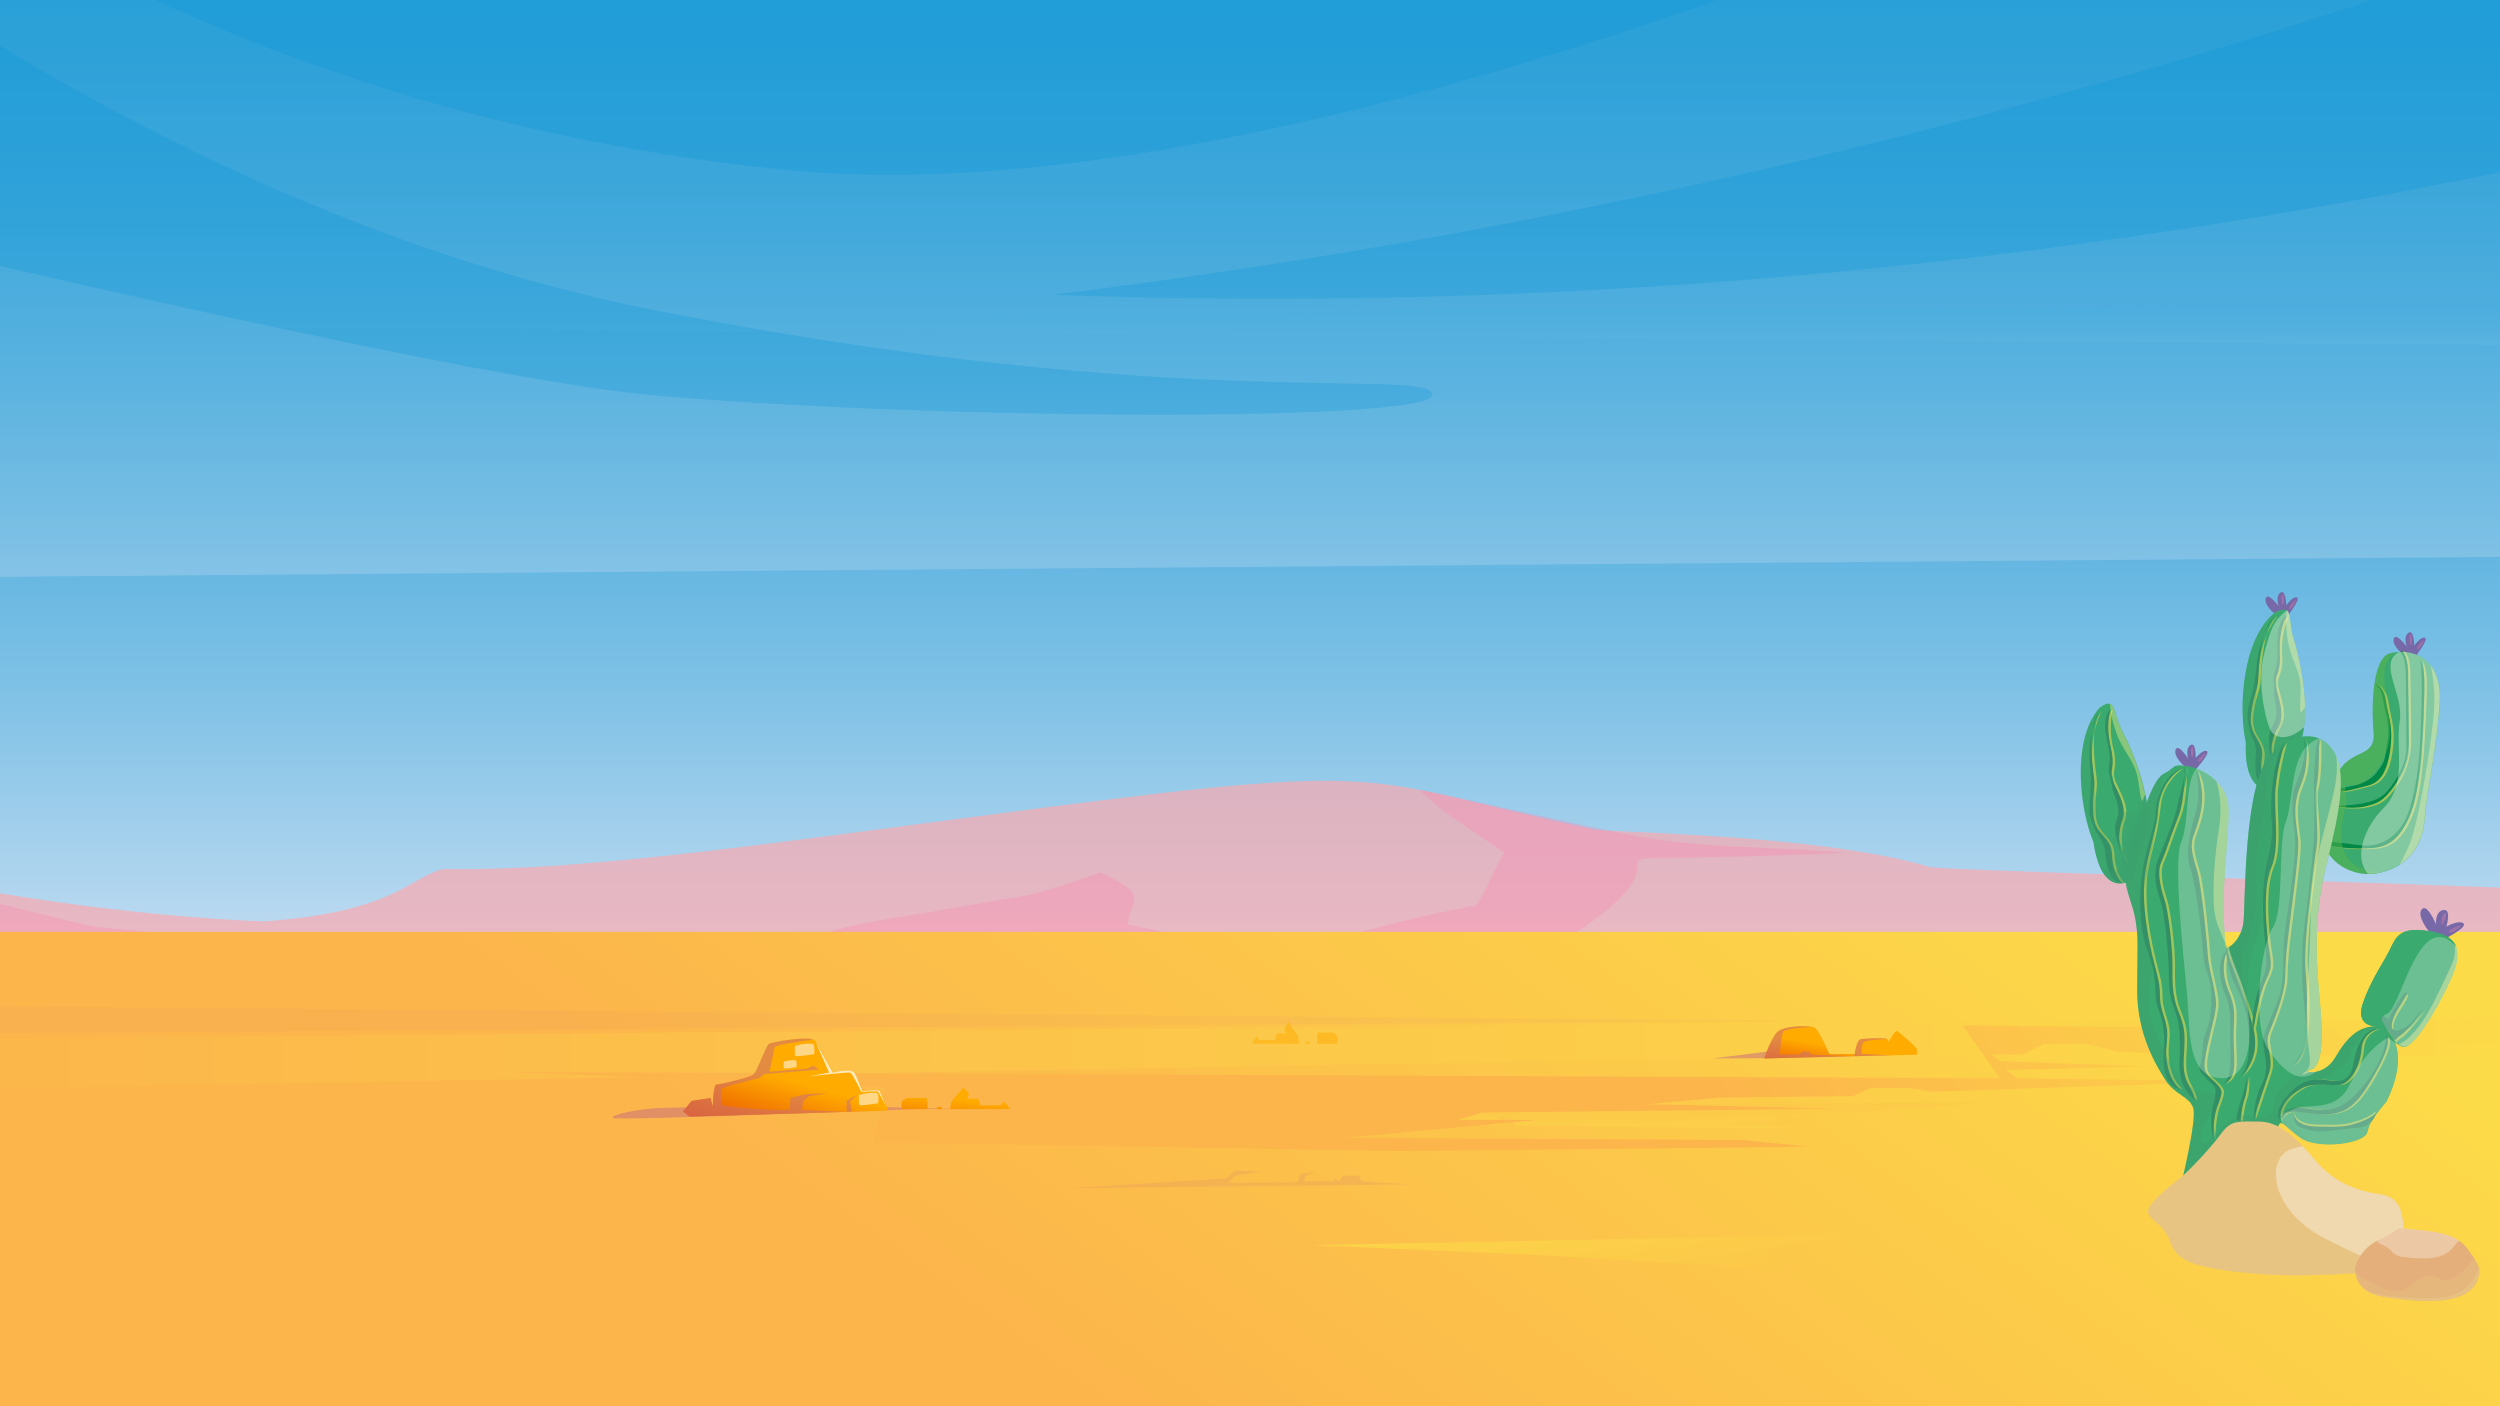 <?xml version="1.0" encoding="utf-8"?>
<!-- Generator: Adobe Illustrator 25.2.3, SVG Export Plug-In . SVG Version: 6.00 Build 0)  -->
<svg version="1.1" id="Layer_1" xmlns="http://www.w3.org/2000/svg" xmlns:xlink="http://www.w3.org/1999/xlink" x="0px" y="0px"
	 viewBox="0 0 1600 900" style="enable-background:new 0 0 1600 900;" xml:space="preserve">
<rect x="0" y="0" width="1600" height="900" fill="#333333" stroke="none"/>
<style type="text/css">
	.st0{clip-path:url(#SVGID_2_);}
	.st1{fill:url(#SVGID_3_);}
	.st2{opacity:0.3;fill:url(#SVGID_4_);enable-background:new    ;}
	.st3{opacity:6.000000e-02;fill:url(#SVGID_5_);enable-background:new    ;}
	.st4{opacity:0.66;fill:#FFA7AC;enable-background:new    ;}
	.st5{opacity:0.29;fill:#FF82AD;enable-background:new    ;}
	.st6{fill:url(#SVGID_6_);}
	.st7{fill:url(#SVGID_7_);}
	.st8{fill:url(#SVGID_8_);}
	.st9{fill:url(#SVGID_9_);}
	.st10{opacity:6.000000e-02;fill:#CA707C;enable-background:new    ;}
	.st11{fill:url(#SVGID_10_);}
	.st12{opacity:0.15;fill:#CA707C;enable-background:new    ;}
	.st13{opacity:0.54;fill:#CA707C;enable-background:new    ;}
	.st14{fill:url(#SVGID_11_);}
	.st15{opacity:0.53;fill:#CA707C;enable-background:new    ;}
	.st16{fill:url(#SVGID_12_);}
	.st17{opacity:0.74;fill:#FFFFFF;enable-background:new    ;}
	.st18{opacity:0.53;fill:#FFFFFF;enable-background:new    ;}
	.st19{fill:url(#SVGID_13_);}
	.st20{opacity:0.49;fill:url(#SVGID_14_);enable-background:new    ;}
	.st21{fill:#7769A7;}
	.st22{opacity:0.27;}
	.st23{fill:#9F71A9;}
	.st24{fill:#3BAA6E;}
	.st25{fill:#A0C55C;}
	.st26{fill:#328F65;}
	.st27{opacity:0.39;}
	.st28{fill:#FFF28F;}
	.st29{opacity:0.25;}
	.st30{fill:#3C9A6E;}
	.st31{fill:#008847;}
	.st32{opacity:0.49;}
	.st33{fill:#59B54C;}
	.st34{fill:none;}
	.st35{opacity:0.25;fill:#3C9A6E;enable-background:new    ;}
	.st36{opacity:0.39;fill:#FFF28F;enable-background:new    ;}
	.st37{opacity:0.32;}
	.st38{opacity:0.4;}
	.st39{fill:#E8C482;}
	.st40{opacity:0.57;}
	.st41{opacity:0.39;fill:#E8C482;enable-background:new    ;}
	.st42{opacity:0.36;}
	.st43{fill:#FFFFFF;}
	.st44{opacity:0.25;fill:#FFFFFF;enable-background:new    ;}
	.st45{fill:#E5AF7B;}
	.st46{opacity:0.73;}
</style>
<g>
	<defs>
		<rect id="SVGID_1_" width="1600" height="900"/>
	</defs>
	<clipPath id="SVGID_2_">
		<use xlink:href="#SVGID_1_"  style="overflow:visible;"/>
	</clipPath>
	<g class="st0">
		
			<linearGradient id="SVGID_3_" gradientUnits="userSpaceOnUse" x1="800.075" y1="275.39" x2="800.075" y2="985.18" gradientTransform="matrix(1 0 0 -1 0 900)">
			<stop  offset="0" style="stop-color:#CBDFF3"/>
			<stop  offset="7.000000e-02" style="stop-color:#B3D6EF"/>
			<stop  offset="0.23" style="stop-color:#86C4E7"/>
			<stop  offset="0.39" style="stop-color:#61B5E1"/>
			<stop  offset="0.55" style="stop-color:#43AADC"/>
			<stop  offset="0.7" style="stop-color:#2FA2D9"/>
			<stop  offset="0.85" style="stop-color:#229DD7"/>
			<stop  offset="1" style="stop-color:#1E9BD6"/>
		</linearGradient>
		<rect x="-84.1" y="-85.2" class="st1" width="1768.4" height="709.8"/>
		<g>
			
				<linearGradient id="SVGID_4_" gradientUnits="userSpaceOnUse" x1="758.405" y1="529.63" x2="758.405" y2="1155.5" gradientTransform="matrix(1 0 0 -1 0 900)">
				<stop  offset="0" style="stop-color:#CBDFF3"/>
				<stop  offset="7.000000e-02" style="stop-color:#B3D6EF"/>
				<stop  offset="0.23" style="stop-color:#86C4E7"/>
				<stop  offset="0.39" style="stop-color:#61B5E1"/>
				<stop  offset="0.55" style="stop-color:#43AADC"/>
				<stop  offset="0.7" style="stop-color:#2FA2D9"/>
				<stop  offset="0.85" style="stop-color:#229DD7"/>
				<stop  offset="1" style="stop-color:#1E9BD6"/>
			</linearGradient>
			<path class="st2" d="M1673.4,355.8l-1829.6,14.6l-0.2-236.9c142.2,34.1,463.5,109.3,570.7,119.1c177.5,16.2,504,17.9,502.5,0
				S757.6,265,421.3,199C139.5,143.7-89.6-25.5-156.5-79l-0.1-90.4c0,0,224.7,234.2,657.7,278s1172.2-364.1,1172.2-364.1l-0.2,202.3
				c-270.1,98.1-542.2,170-816.3,215.4c-61.1,10.1-122.4,19-183.7,26.5c63.8,2.3,127.6,3,191.4,2.2c269.8-3.7,539.3-35.8,808.8-96.5
				L1673.4,355.8z"/>
		</g>
		
			<linearGradient id="SVGID_5_" gradientUnits="userSpaceOnUse" x1="800.075" y1="678.73" x2="800.075" y2="707.41" gradientTransform="matrix(1 0 0 -1 0 900)">
			<stop  offset="0" style="stop-color:#CBDFF3"/>
			<stop  offset="7.000000e-02" style="stop-color:#B3D6EF"/>
			<stop  offset="0.23" style="stop-color:#86C4E7"/>
			<stop  offset="0.39" style="stop-color:#61B5E1"/>
			<stop  offset="0.55" style="stop-color:#43AADC"/>
			<stop  offset="0.7" style="stop-color:#2FA2D9"/>
			<stop  offset="0.85" style="stop-color:#229DD7"/>
			<stop  offset="1" style="stop-color:#1E9BD6"/>
		</linearGradient>
		<polygon class="st3" points="1642.8,192.6 -71.7,207.8 1671.8,221.3 		"/>
		<path class="st4" d="M2079.7,606.1l-48,6l-152.8,19H-522c0.7-4.5,12.6-84,13.4-89c0-0.1,0-0.1,0-0.2c13.4,3.2,103,31.6,101.5,28.6
			c170,6.1,218.8-19.3,285.2-24.3c104.7,26.9,212,40.3,290.5,43.5c84.8-6,93-28.2,115.1-33.5c110.6,1.6,261.2-25,457.6-48.4
			c91.4-10.6,126.3-10.2,167.3-2.3c28,5.4,58.8,14.3,112.5,25.6c2.1,0.1,4.3,0.3,6.8,0.4c43.9,2.3,146.4,5.4,206.5,23.2
			c-4.8,1.9,260.7,9,380,13.9c36.7,2.3,58-1,67.1,6.2c12,5.8,3.3,2,16.4,3c94.4-4.6,104.1,18.2,128.1,14.4
			C1910.6,595.2,2049.7,588.8,2079.7,606.1z"/>
		<path class="st5" d="M1027.9,531.3c61.4,12.7,83.9,9.1,153.8,14.4c-233.7,11-57.8-16.5-191.9,62.9c137.1,8.5,354.2-4,490.9-8.4
			c117.6,4.2,188.6,15.4,214.2-4.2l-6.6-13c8-1.8,18.9,4.7,24.4,8.8c0,0,78.8-0.1,76,0l3.7,1.3c38.6,13.5,48.2,16.9,55.3,15.6
			c50.2,2.3,126.5,0.2,184,3.3l-152.8,19H-522c0.7-4.5,12.6-84,13.4-89c19.8,10.3,105.3,60.1,120.8,66.6
			c24.5-3.5,62.3,14.2,69.9,12.2c31.6-2.1,76.6-0.7,85.1-12.2c40.8,0.2,118-29.7,147-37.7l-13.4-16.8l158,38.8
			c19,1.9,113.7,11.3,129.7,12.9l-55.7,7c60.7,8.9,163.2-0.8,223.1-8.4c-72.9,18.9,118.1,1.2,140.4,4.4
			c53.9-21.1,53-16.3,145.6-33.3c25.8-3.3,35.6-8.3,62.5-17.1c32.5,15.3,19,15.4,17.5,33.4c129.7,27.3,104.2,10.2,220.6-12
			c2.7,4.8,15-26.7,20.3-34.1c-8-5.8-42.9-27.2-54.4-40.4L1027.9,531.3z"/>
		
			<linearGradient id="SVGID_6_" gradientUnits="userSpaceOnUse" x1="701.47" y1="-2.968274e-02" x2="1093.86" y2="547.85" gradientTransform="matrix(1 0 0 -1 0 900)">
			<stop  offset="0" style="stop-color:#FCB54B"/>
			<stop  offset="1" style="stop-color:#FCDB48"/>
		</linearGradient>
		<rect x="-52.1" y="596.4" class="st6" width="1710.6" height="323.2"/>
		
			<linearGradient id="SVGID_7_" gradientUnits="userSpaceOnUse" x1="1070.074" y1="240.53" x2="1072.634" y2="150.04" gradientTransform="matrix(1 0 0 -1 0 900)">
			<stop  offset="0" style="stop-color:#FCB54B"/>
			<stop  offset="1" style="stop-color:#FCDB48"/>
		</linearGradient>
		<polygon class="st7" points="909.9,707.9 1270.8,705.5 1098.5,719.3 1168.9,722.6 969.8,720.3 967.8,716 960.7,714.1 959.7,716 
			961,719.8 935.3,719.8 933.9,716.5 929.5,719.8 879.1,719.7 872,706.5 		"/>
		
			<linearGradient id="SVGID_8_" gradientUnits="userSpaceOnUse" x1="-70.25" y1="225.69" x2="1673" y2="225.69" gradientTransform="matrix(1 0 0 -1 0 900)">
			<stop  offset="0" style="stop-color:#FCB54B"/>
			<stop  offset="1" style="stop-color:#FCDB48"/>
		</linearGradient>
		<polygon class="st8" points="-70.3,664.9 1673,650.8 1673,667 -69.2,697.8 		"/>
		
			<linearGradient id="SVGID_9_" gradientUnits="userSpaceOnUse" x1="1053.199" y1="264.571" x2="1381.199" y2="509.631" gradientTransform="matrix(1 0 0 -1 0 900)">
			<stop  offset="0" style="stop-color:#FCB54B"/>
			<stop  offset="1" style="stop-color:#FCDB48"/>
		</linearGradient>
		<polygon class="st9" points="323.1,686 1280,690.1 1256.1,656.3 1494.9,658.7 1499.5,663.4 1517.6,664.9 1527.5,668.2 
			1662.2,675.3 1417.3,675.3 1410.8,670.6 1404.1,670.6 1397.6,675.3 1355.6,673 1333.6,667.9 1308.2,668.1 1294.2,674.9 
			1274.8,674.9 1280.3,679.1 1372.7,682.5 1283.7,684.8 1291.4,690.1 1434.8,692 1236.4,698.7 1221.4,696.3 1197.4,696.3 
			1185.8,701.5 1100.4,702.5 1054.1,706.7 1176.3,709.6 948.5,712 933.1,716.7 984.7,716.7 860.7,728.2 1115.5,729.6 1158.5,733.9 
			893.5,736.7 558.9,731 566.6,695.8 		"/>
		<polygon class="st10" points="-555.8,639.8 1170.9,653.3 -585.1,665.1 		"/>
		
			<linearGradient id="SVGID_10_" gradientUnits="userSpaceOnUse" x1="1071.553" y1="-5.33" x2="1047.893" y2="164.8" gradientTransform="matrix(1 0 0 -1 0 900)">
			<stop  offset="0" style="stop-color:#FCB54B"/>
			<stop  offset="1" style="stop-color:#FCDB48"/>
		</linearGradient>
		<path class="st11" d="M1270.9,788.3l-430.1,8.6l141.2,6.2l201.8,11.9c0,0-51.1-2.9-51.8-13.3S1270.9,788.3,1270.9,788.3z"/>
		<polygon class="st12" points="902.8,758 684.6,760.4 785.1,754.2 789.9,749.5 807.1,749.5 790.9,752.3 785.5,757.1 830.8,756.6 
			831.8,751.4 841.7,749.9 835.2,752.8 834.9,756.1 854.2,756.1 853.8,753.8 856.9,756.1 859.6,752.3 869.4,752.3 871.5,756.1 		"/>
		<polygon class="st13" points="1095.9,677.4 1136.3,677.2 1133.5,672.7 		"/>
		
			<linearGradient id="SVGID_11_" gradientUnits="userSpaceOnUse" x1="1172.779" y1="192.328" x2="1178.959" y2="229.378" gradientTransform="matrix(1 0 0 -1 0 900)">
			<stop  offset="0" style="stop-color:#D60C00"/>
			<stop  offset="1" style="stop-color:#FFAB00"/>
		</linearGradient>
		<path class="st14" d="M1226.9,675l-16.3,0.4l0,0l-24.5,0.6l0,0l-57,1.4c0,0,4.7-14.3,9.2-17.6c3.7-2.8,15.6-3.6,21-2.7
			c0.8,0.1,1.6,0.3,2.4,0.8c2.7,1.9,9.1,16.7,9.1,16.7h16.2v-0.2c0-0.3,0.1-1,0.3-1.9l0,0c0.5-2.7,1.6-7.1,3.7-7.4
			c3-0.5,15.9-1,16.9,0c0.6,0.4,0.8,1.2,0.7,1.9c0.3-0.5,4.1-7.6,5.4-7.1s12.5,10,12.9,11.9C1227.1,672.8,1227.1,673.9,1226.9,675z"
			/>
		<path class="st15" d="M1159.2,675l26.9,1l-57,1.4c0,0,4.7-14.3,9.2-17.6c3.7-2.8,15.6-3.6,21-2.7c0,0-16.9,1.2-18,3.1
			s-2.3,14.7-2.3,14.7h12.2l2.4-1.9h4.4L1159.2,675z"/>
		<path class="st15" d="M1210.7,675.4l-24.5,0.6l0.9-1.5v-0.2l0.3-1.9l0,0c0.5-2.7,1.6-7.1,3.7-7.4c3-0.5,15.9-1,16.9,0
			c0,0-13.5,0.5-15.2,1.9s-1.4,7.6-1.4,7.6L1210.7,675.4z"/>
		<path class="st13" d="M392.1,715.5c1,1.9,194.4-5.7,194.4-5.7h26.4l-52.5-1.4c0,0-128.3-0.5-142.9,1S391.1,713.6,392.1,715.5z"/>
		
			<linearGradient id="SVGID_12_" gradientUnits="userSpaceOnUse" x1="487.584" y1="135.356" x2="508.274" y2="208.126" gradientTransform="matrix(1 0 0 -1 0 900)">
			<stop  offset="0" style="stop-color:#D60C00"/>
			<stop  offset="1" style="stop-color:#FFAB00"/>
		</linearGradient>
		<path class="st16" d="M568.5,710.8l-23.3,0.7l-3.3,0.1l0,0l-100.6,3l-4.1-3.3l5.4-6.7l12.2-1.9l1.4,5.7c0,0,0.3-14.3,2.4-14.3
			s20.6-4.3,23.4-6.2s8.1-19,10.5-20c2.1-0.9,22.4-4.8,28.2-2.5c0.5,0.2,1,0.5,1.3,1c2.4,4.3,11.2,20,11.2,20s11.9-3.2,13.9,0.1
			s5,11.8,5,11.8s10.8-1.4,11.2,0c0.2,1,2.7,6.5,4.2,9.8l0,0L568.5,710.8z"/>
		<path class="st15" d="M513.3,710.3l28.5,1.3l-100.6,3l-4.1-3.3l5.4-6.7l12.2-1.9l1.4,5.7c0,0,0.3-14.3,2.4-14.3s20.6-4.3,23.4-6.2
			s8.1-19,10.5-20c2.1-0.9,22.4-4.8,28.2-2.5c0,0-24.4,2.9-24.8,4.8s-3.3,15.7-3.3,15.7l23.6-1.9l4.4-1.9l3.7,2.4l-34.9,2.9l-3,2.4
			c0,0-23.7,5.7-24.4,7.1s-0.7,8.1,0,10s43.7,4.8,43.7,2.8s0.3-7.1,0.3-7.1l10.1-2.4l13.9-0.5l-12.2,1.9l-3.7,3.3L513.3,710.3z"/>
		<polygon class="st15" points="544.1,705.1 545.2,711.5 541.8,711.6 541.8,704.6 548.9,700.3 		"/>
		<path class="st17" d="M567.3,708.2L567.3,708.2c0,0-4.6-8.3-5.2-9.3s-10.8,0-10.8,0s-5.8-11.9-7.1-12.4s-27.1,2.4-27.1,2.4
			l13.5-2.4l-8.8-20c2.4,4.3,11.2,20,11.2,20s11.9-3.2,13.9,0.1s5,11.8,5,11.8s10.8-1.4,11.2,0C563.3,699.4,565.8,704.8,567.3,708.2
			z"/>
		<path class="st18" d="M521,674.7c0,0-11.5,1.7-12,1.1s-0.3-5.5-0.3-6.2s11-2.7,12-1.1S521,674.7,521,674.7z"/>
		<path class="st18" d="M562,706.1c0,0-11.5,1.8-12,1.1s-0.3-5.5-0.3-6.2s11-2.7,12-1.1S562,706.1,562,706.1z"/>
		<path class="st18" d="M509.7,683c0,0-7.6,1.2-8,0.7s-0.2-3.7-0.2-4.1s7.3-1.8,8-0.7S509.7,683,509.7,683z"/>
		
			<linearGradient id="SVGID_13_" gradientUnits="userSpaceOnUse" x1="607.614" y1="148.19" x2="611.804" y2="195.97" gradientTransform="matrix(1 0 0 -1 0 900)">
			<stop  offset="0" style="stop-color:#D60C00"/>
			<stop  offset="1" style="stop-color:#FFAB00"/>
		</linearGradient>
		<polygon class="st19" points="577,709.8 577,705.1 580,702.7 592.9,702.7 593.6,705.1 593.6,709.8 599.3,709.8 600,708.4 
			602.4,708.4 603,709.8 608.1,709.8 608.8,705.1 616.6,696 620.3,700.3 618.6,703.2 626.1,703.2 627.4,707.4 629.5,707.4 
			640.6,707.4 642,705.1 645,707.4 646,709.8 		"/>
		
			<linearGradient id="SVGID_14_" gradientUnits="userSpaceOnUse" x1="831.715" y1="145.59" x2="829.355" y2="215.02" gradientTransform="matrix(1 0 0 -1 0 900)">
			<stop  offset="0" style="stop-color:#D60C00"/>
			<stop  offset="1" style="stop-color:#FFAB00"/>
		</linearGradient>
		<polygon class="st20" points="856,668 856,663.2 853.5,660.8 843.4,660.8 842.9,663.2 842.9,668 838.3,668 837.8,666.5 
			835.9,666.5 835.4,668 831.4,668 830.8,663.2 824.7,654.2 821.8,658.4 823.1,661.3 817.2,661.3 816.1,665.6 814.5,665.6 
			805.7,665.6 804.7,663.2 802.2,665.6 801.4,668 		"/>
		<path class="st21" d="M1398,490.3c0,0-7.2-6.1-5.6-10.5s8,5.7,8,5.7s-2-6.6,1.6-8.7s3.2,8.3,3.2,8.3s4.8-5.7,7.2-4.4
			s-7.2,11.8-7.2,11.8L1398,490.3z"/>
		<g class="st22">
			<path class="st21" d="M1401.7,487.3c-1.8,0.7-2.1,0-4.2-1.6c-1.2-0.8-2.7-1-4.2-0.7c1.3,2,2.8,3.8,4.6,5.3l7.2,2.2
				c0,0,1-1.1,2.3-2.7c-0.7-0.5-1.4-1.4-2.4-2.1C1402.3,485.7,1403.5,486.7,1401.7,487.3z"/>
		</g>
		<path class="st23" d="M1406.9,486.3c0,0,4.4-5.2,4.6-4.1S1406.7,490.3,1406.9,486.3z"/>
		<path class="st23" d="M1402.5,483.7c0,0-1-4.8,0.8-5.9C1404.5,477.6,1403.5,487.6,1402.5,483.7z"/>
		<path class="st21" d="M1538.2,418.9c0,0-7.5-5.6-6.2-10.1s8.3,5.1,8.3,5.1s-2.4-6.4,1.1-8.9s3.7,8.1,3.7,8.1s4.4-6,6.9-4.9
			s-6.4,12.3-6.4,12.3L1538.2,418.9z"/>
		<g class="st22">
			<path class="st21" d="M1541.8,415.7c-1.8,0.8-2.1,0.1-4.3-1.3c-1.3-0.7-2.8-0.8-4.2-0.4c1.4,1.9,3,3.6,4.9,5l7.3,1.7
				c0,0,1-1.2,2.2-2.9c-0.8-0.5-1.5-1.2-2.6-1.9C1542.3,414,1543.5,414.9,1541.8,415.7z"/>
		</g>
		<path class="st23" d="M1546.9,414.4c0,0,4.1-5.6,4.3-4.5S1546.9,418.3,1546.9,414.4z"/>
		<path class="st23" d="M1542.4,412c0,0-1.3-4.7,0.4-6C1544,405.8,1543.6,415.9,1542.4,412z"/>
		<path class="st21" d="M1456.3,393.1c0,0-7.5-5.6-6.2-10.1s8.3,5.1,8.3,5.1s-2.4-6.4,1.1-8.8s3.7,8,3.7,8s4.4-6,6.9-4.9
			s-6.4,12.3-6.4,12.3L1456.3,393.1z"/>
		<g class="st22">
			<path class="st21" d="M1459.9,389.9c-1.8,0.8-2.1,0.1-4.3-1.3c-1.3-0.7-2.8-0.8-4.2-0.4c1.4,1.9,3,3.6,4.9,5l7.3,1.7
				c0,0,1-1.2,2.2-2.9c-0.8-0.5-1.5-1.3-2.6-1.9C1460.4,388.2,1461.7,389.1,1459.9,389.9z"/>
		</g>
		<path class="st23" d="M1465.1,388.6c0,0,4.1-5.5,4.3-4.5S1465.1,392.5,1465.1,388.6z"/>
		<path class="st23" d="M1460.5,386.3c0,0-1.3-4.7,0.4-5.9C1462.1,380,1461.8,390.1,1460.5,386.3z"/>
		<path class="st21" d="M1554.5,596c0,0-8-9.7-4.6-14s9.2,9.6,9.2,9.6s-0.9-8.2,4.6-9.2s2,10.6,2,10.6s8-4.5,10.9-2
			s-12.9,10.4-12.9,10.4L1554.5,596z"/>
		<g class="st22">
			<path class="st21" d="M1560.4,594.2c-2.6,0-2.8-0.8-5.2-3.5c-1.3-1.4-3.5-2.2-5.4-2.5c1.2,2.8,2.8,5.4,4.7,7.8l9.1,5.3
				c0,0,1.7-0.9,3.9-2.1c-0.8-0.9-1.6-2.1-2.7-3.3C1561.7,592.6,1563,594.2,1560.4,594.2z"/>
		</g>
		<path class="st23" d="M1567.7,595.2c0,0,7.4-4.1,7.3-2.8S1566.3,599.6,1567.7,595.2z"/>
		<path class="st23" d="M1562.5,590.5c0,0,0-5.8,2.7-6.3C1566.8,584.4,1562.7,595.3,1562.5,590.5z"/>
		<path class="st24" d="M1364.9,562.8c0,0-19.5,14.4-25.1-24c-8.4-19.7-14.3-64.2,3.6-85.6c11.2-8.3,8.4,2.6,14.8,14.4
			s21.9,48.9,14.8,68.6S1364.9,562.8,1364.9,562.8z"/>
		<path class="st25" d="M1359.7,565c0,0-6-5.2-6.4-17.9s-11.2-11.8-12-26.2s1.6-15.3,0.4-24s-4.4-32.3,3.2-41.5
			c-2.8,6.1-7.6,17.5-5.6,36.7c1.6,20.5-2.8,23.6,1.2,34.5s7.6,10.1,8.4,18.8S1352.1,565,1359.7,565z"/>
		<path class="st25" d="M1362.9,554.9c0,0-10.4-20.1-6.8-29.7s-1.6-14-3.2-23.6s-2.4-5.3-1.2-14.4s-7.2-23.6,0.4-33.6
			c0.4-0.4-3.2,10.9,0.4,25.4s-2.4,13.5,2.4,23.2s7.6,16.2,4.8,23.6S1356.9,545.8,1362.9,554.9z"/>
		<path class="st26" d="M1358.1,565c0,0-6-5.2-6.4-17.9s-11.2-11.8-12-26.2s1.6-15.3,0.4-24s-4.4-32.3,3.2-41.5
			c-2.8,6.1-7.6,17.5-5.6,36.7c1.6,20.5-2.8,23.6,1.2,34.5s7.6,10.1,8.4,18.8S1350.5,565,1358.1,565z"/>
		<path class="st26" d="M1361.3,554.9c0,0-10.4-20.1-6.8-29.7s-1.6-14-3.2-23.6s-2.4-5.3-1.2-14.4s-7.2-23.6,0.4-33.6
			c0.4-0.4-3.2,10.9,0.4,25.4s-2.4,13.5,2.4,23.2s7.6,16.2,4.8,23.6S1355.3,545.8,1361.3,554.9z"/>
		<g class="st27">
			<path class="st28" d="M1368.5,499.9c2,14,2.1,15.5,4.4,8.6l0,0c-3.2-14.2-8.1-28-14.8-40.9c-4.4-8.2-4.4-15.9-7.7-17.1
				c0.3,5.2,1.4,10.4,3,15.4C1358.1,481.5,1366.5,485.9,1368.5,499.9z"/>
		</g>
		<g class="st29">
			<path class="st30" d="M1368.5,516c-5.6,9.2-10.4-1.3-10.4,7.4s-5.6,20.1-11.6,9.6s-3.6-17.9-7.2-33.6
				c-2.6-11.5-1.4-30.2-0.6-39.5c-12.2,23-6.6,61.1,1,78.8c5.6,38.5,25.1,24,25.1,24s0.8-7,8-26.7c2.7-7.5,2.2-17.5,0.1-27.7
				C1371.9,510.6,1370.5,512.7,1368.5,516z"/>
		</g>
		<path class="st24" d="M1457.6,504c0,0-21.7,9.9-20.3-29c-4.7-21.1-2.6-66.1,18.8-83.2c12.4-5.7,7.7,4.4,11.9,17.3
			s12.7,52.7,2.2,70.4S1457.6,504,1457.6,504z"/>
		<path class="st25" d="M1452.2,505c0,0-4.9-6.4-3-18.9s-8.8-14-7-28.3s4.3-14.6,4.7-23.5s1.5-32.6,10.6-40
			c-3.8,5.4-10.6,15.5-12,34.8c-2.1,20.5-7,22.5-5,34.1s5.6,11.5,4.8,20.2S1444.7,503.4,1452.2,505z"/>
		<path class="st25" d="M1457.1,495.8c0,0-6.6-22-1.3-30.6s0.9-14,1.1-23.8s-1.4-5.7,1.4-14.4s-2.8-24.7,6.4-32.9
			c0.5-0.3-5.1,10-4.1,24.9s-4.8,12.8-1.8,23.2s4.5,17.5,0.5,24.2S1452.9,485.5,1457.1,495.8z"/>
		<path class="st26" d="M1450.6,504.6c0,0-4.9-6.4-3-18.9s-8.8-14-7-28.3s4.3-14.6,4.7-23.5s1.5-32.7,10.6-40
			c-3.8,5.4-10.6,15.5-12,34.8c-2.1,20.5-7,22.5-5,34.1s5.6,11.5,4.8,20.2S1443.2,503,1450.6,504.6z"/>
		<path class="st26" d="M1455.5,495.5c0,0-6.6-21.9-1.3-30.6s1-14,1.1-23.8s-1.4-5.6,1.4-14.4s-2.8-24.7,6.4-32.9
			c0.5-0.3-5.1,10-4.1,24.9s-4.8,12.8-1.8,23.2s4.5,17.5,0.5,24.2S1451.3,485.2,1455.5,495.5z"/>
		<g class="st27">
			<path class="st28" d="M1472.4,443c-0.6,14.1-0.7,15.6,2.8,9.4l0,0c-0.4-17-4.6-35.3-7.2-43.3c-2.9-9-1.5-16.5-4.5-18.5
				c-0.6,5.2-0.5,10.5,0.2,15.7C1465.5,422.8,1473,428.9,1472.4,443z"/>
		</g>
		<g class="st29">
			<path class="st30" d="M1469.5,458.9c-7.1,7.8-9.9-3.5-11.5,5.1s-9.1,18.5-13,6.9s-0.3-18.3-1-34.5c-0.5-11.8,4-29.9,6.5-38.8
				c-16.1,19.9-17.4,58.5-13.1,77.5c-1.4,38.9,20.3,29,20.3,29s2-6.7,12.6-24.4c4-6.8,5.3-16.7,5-27.1
				C1473.9,454.2,1472.1,456.1,1469.5,458.9z"/>
		</g>
		<path class="st24" d="M1496,496c0,0,1.2-5.7,8.8-10.5s15.5-4.8,14.3-17s-1.6-46.8,10.4-50.3s34.3,0.9,31.9,32.8s-8.4,56.4-9.6,73
			s-10,30.2-28.3,34.5s-35.5-8.3-35.5-20.1S1496,496,1496,496z"/>
		<path class="st25" d="M1495.7,505.1c0,0,19.4-0.7,26.6-9.8s5.1-9.2,7.2-20.3s-1.8-19.7-2.7-26.5c-0.5-4-2.2-7.7-5.1-10.5
			c0,0,5.4,1.3,6.9,11.5s5.4,17.4,2.1,34.7s-11.1,18.4-16.4,19.7S1495.7,509.4,1495.7,505.1z"/>
		<path class="st25" d="M1493,516.3c6.9,0.1,13.8-0.4,20.6-1.6c10.2-2,14.1-4.9,18.8-11.5s9.3-14.8,9.3-24.3s-0.3-33.8-0.3-40.6
			s0-15.7-2.7-19.3s3.6-3.6,3.9,11.1s0.6,36.7,0.6,44.3c0,10.2-3.2,20.1-9,28.5c-7.2,10.5-10.5,11.8-18.8,13.8
			S1493,516.3,1493,516.3z"/>
		<path class="st25" d="M1489.6,538.8c0,0,12.6,1.4,23.1,2.7s20-3.3,26.6-13.4s9.6-32.8,10.5-42.6s3.3-57.4,0.3-63.9
			c1.5,4.3,3.6,5.9,3,23.6s-1.8,56.7-7.8,73.4s-13.2,23.6-24.8,24.6S1489.2,542.9,1489.6,538.8z"/>
		<path class="st31" d="M1494.1,504.7c0,0,19.4-0.6,26.6-9.8s5.1-9.2,7.2-20.3s-1.8-19.7-2.7-26.5c-0.4-4-2.2-7.7-5.1-10.5
			c0,0,5.4,1.3,6.9,11.5s5.4,17.4,2.1,34.7s-11.1,18.4-16.4,19.7S1494.1,509,1494.1,504.7z"/>
		<path class="st31" d="M1491.4,515.8c6.9,0.1,13.8-0.4,20.6-1.6c10.2-2,14.1-4.9,18.8-11.5s9.3-14.8,9.3-24.3s-0.3-33.8-0.3-40.6
			s0-15.7-2.7-19.3s3.6-3.6,3.9,11.1s0.6,36.7,0.6,44.2c0,10.2-3.2,20.1-9,28.5c-7.2,10.5-10.5,11.8-18.8,13.8
			S1491.4,515.8,1491.4,515.8z"/>
		<path class="st31" d="M1488,538.3c0,0,12.7,1.4,23.1,2.7s20-3.3,26.6-13.4s9.6-32.8,10.5-42.6s3.3-57.4,0.3-63.9
			c1.5,4.3,3.6,5.9,3,23.6s-1.8,56.7-7.8,73.4c-6,16.7-13.2,23.6-24.8,24.6S1487.6,542.5,1488,538.3z"/>
		<g class="st32">
			<path class="st33" d="M1501.2,516.5c2.4-10-4.1-15,4-14c10.8,1.3,24.3-17.5,24.3-32.8s-2.4-14.9-3.6-34.5
				c-0.6-10,3.1-15.1,6.9-17.8c-1.1,0.2-2.2,0.4-3.3,0.7c-12,3.5-11.6,38-10.4,50.3s-6.8,12.2-14.3,17S1496,496,1496,496
				s-8,30.6-8,42.4s17.1,24.5,35.5,20.1c0.1,0,0.2-0.1,0.3-0.1C1490,556.7,1498.8,526.3,1501.2,516.5z"/>
		</g>
		<g class="st27">
			<path class="st28" d="M1555.6,425.8c2,9.1,2.7,18.4,2.2,27.7c-1.2,21.9-10.8,77.3-16.3,88.3c-2.2,4.3-3.6,8.3-5.9,11.7
				c10.2-6.4,15.3-17.2,16.2-29.6c1.2-16.6,7.2-41.1,9.6-73C1562.2,439.1,1559.7,431.1,1555.6,425.8z"/>
		</g>
		<path class="st24" d="M1395.6,759.5c0,0,10.8-43.3,8-50.7s-11.6-7.9-17.9-17.9s-17.9-29.3-17.9-57.2s1.2-34.1-1.6-47.6
			s-10.4-22.7-2.8-42.8s13.6-44.1,21.5-48.1s4.8-6.6,15.5-4.8s25.9,11.4,25.9,28s-3.2,41.1-3.2,59.4s1.2,27.5,1.6,28.8
			s10-4.4,11.2-17s0-88.7,17.5-106.6s35.1-13.5,41.4,0s3.2,34.5-5.2,67.7s-8,57.3-4.8,91.3s-1.2,41.9-6.8,42.8s8.8,5.3,16.7-8.3
			s15.2-19.2,25.1-19.7s23.5,15.7,7.6,48.1c-8.4,10.5-10.4,12.2-12.3,19.7s-31.9,11.4-43,3.5s-12.8-14-14.7-4.4
			S1395.6,759.5,1395.6,759.5z"/>
		<path class="st24" d="M1519.9,656.8c0,0-12.8,0-7.6-14.8s12.3-24.5,16.7-33.2s6-15.3,23.5-13.1s25.9,9.2,16.3,30.6
			s-25.1,45.9-31.1,43.7S1519.9,656.8,1519.9,656.8z"/>
		<path class="st25" d="M1468.1,709.7c0,0-1.6,9.6,14.3,10s18.7,0,24.7-1.8s11.9-4.4,15.5-8.7c-3.2,1.3-2,10.5-14.8,11.4
			s-21.9,3.5-29.9,1.3S1467.7,719.2,1468.1,709.7z"/>
		<path class="st26" d="M1468.1,711c0,0-1.6,9.6,14.3,10s18.7,0,24.7-1.8s11.9-4.4,15.5-8.7c-3.2,1.3-2,10.5-14.8,11.4
			s-21.9,3.5-29.9,1.3S1467.7,720.6,1468.1,711z"/>
		<path class="st25" d="M1432.9,716.7c0,0,0-3.9,3-12.8c1.7-4.9,2.9-9.9,3.6-15.1c0,0,0.6,9.5-1.2,14.1s-2.7,13.1-2.7,14.1
			S1432.9,716.7,1432.9,716.7z"/>
		<path class="st25" d="M1426.3,604.3c0,0-1.2,13.5,7.6,29.7s10.8,49.8-0.4,56.4c0,0,15.5-9.2,10.4-31.5S1426.3,611.8,1426.3,604.3z
			"/>
		<path class="st25" d="M1406.7,492.5c2.6,9.1,2.6,18.9,0,28c-4.4,15.3-6.4,25.8-3.2,35.4s6.8,37.6,7.6,48.5s1.2,13.1,4,21
			s2.4,24.9-1.2,33.6s-2,10.1-3.2,18.4s-3.6,5.3,2,11.8s8.8,4.8,5.6,16.6s-0.4,20.5-0.4,26.7s-1.2-16.2,3.6-26.2
			c2.4-7.4,3.2-8.3-2-13.5s-8.8-5.2-6-19.2s6.4-24.9,6.4-31.5s-4.8-22.7-5.2-29.7s-4-45-6.8-54.6s-4.8-15.3-2.8-21.8
			S1416.3,510.4,1406.7,492.5z"/>
		<path class="st25" d="M1399.6,490.3c0,0,0.8,21-4,32.8c-4.8,11.8-7.6,21.8-10.8,28.8s0.4,18.8,2.4,24.9s4.8,29.3,4.8,40.2
			s-0.4,19.7,3.6,29.7s4.4,14,4,23.6s-1.6,16.2,2.8,24s3.6,9.6,3.6,9.6s-10.4-7.9-9.6-23.6s0.4-24.9-2.8-33.2s-4-14.4-4-24.5
			s-2.4-38.5-5.6-47.2s-4.4-18.3-0.8-26.7s10.8-25.8,12-33.2S1401.2,496,1399.6,490.3z"/>
		<path class="st25" d="M1463.7,475.4c0,0-6,20.5-6,35s2.4,33.2-2.4,44.6s-4,30.2-2.4,45.5s4,16.2-0.8,26.2s-7.2,25.8-8.4,32.3
			s-1.2-12.2,3.2-25.3s6.4-11.4,4.4-30.2s-2-37.1,0.8-49.8s4.4-18.3,3.2-30.6S1456.9,483.3,1463.7,475.4z"/>
		<path class="st25" d="M1476.1,472.4c2.7,10,2,20.6-2,30.2c-6.8,15.7-1.6,28-1.6,38s-4.4,41.1-5.6,51.6s-2.8,21-2.8,32.3
			s-7.2,28.8-10.4,36.7s3.6,15.3,0,25.8s-10,29.7-10,29.7s0.4-13.1,5.6-23.2s1.2-18.3,0.8-25.8s7.2-20.1,10.3-30.6s2-23.1,2.8-34.1
			s4.4-31.5,5.6-42.8s2.4-19.2,1.2-28s-2.8-21,0.8-30.1S1478.1,484.6,1476.1,472.4z"/>
		<path class="st25" d="M1485.6,472.8c0,0,0.8,21.9-1.6,31s2.4,26.2,0,39.8s-8.4,60.3-6.8,78.7s2.8,56.8-10,59.9
			c-0.4,1.3,12.4-5.7,9.6-33.2s-2.4-41.1,0-59.4s6.4-51.6,6-65.1S1482,480.2,1485.6,472.8z"/>
		<path class="st25" d="M1460.5,717.5c0,0-4-6.1,4.4-15.7s13.6-10.9,21.5-10.9s18.7,5.7,21.5-10.5s9.6-22.7,16.3-21.8
			c-1.2,0-10.4,1.8-11.2,12.7s-7.2,23.2-15.5,23.2s-16.7-1.3-22.3,1.8S1460.5,705.7,1460.5,717.5z"/>
		<path class="st25" d="M1460.5,717.5c0,0,2-10.9,16.3-8.3s22.3,0.9,31.1-7.4s21.9-27.1,20.7-40.6c0.8,4.8,3.6,5.7-4.8,21.8
			s-15.1,24.9-22.7,28s-13.5,2.6-23.1,1.3S1464.1,710.5,1460.5,717.5z"/>
		<path class="st25" d="M1397.6,491.6c-4.4,3-8.1,7.1-10.8,11.8c-4.4,7.9-3.6,13.1-5.6,24.5s-6.4,24.9-7.2,35.4s0,24,3.6,41.5
			s6.4,21.8,6.4,32.8s6,16.6,4.4,28.4s0.8,24.5,8.4,31c-0.8-0.4-13.6-0.4-10-30.6c-0.8-19.7-5.6-19.7-5.6-29.3
			c0.1-9.7-1.7-19.3-5.2-28.4c-3.6-9.2-6.4-28.4-3.6-48.5s8.8-31.9,8.8-40.2S1386.4,496,1397.6,491.6z"/>
		<path class="st25" d="M1426.7,608.3c-2.8,8.1-2.5,17,0.8,24.9c5.6,13.1,3.6,16.6,3.6,31s3.2,26.2-6.8,29.3
			c3.6-2.2,5.2-6.6,4.8-21.8s0.8-26.7-3.2-35S1420.3,614.8,1426.7,608.3z"/>
		<path class="st26" d="M1431.3,716.7c0,0,0-3.9,3-12.8c1.7-4.9,2.9-9.9,3.6-15.1c0,0,0.6,9.5-1.2,14.1s-2.7,13.1-2.7,14.1
			S1431.3,716.7,1431.3,716.7z"/>
		<path class="st26" d="M1424.7,604.3c0,0-1.2,13.5,7.6,29.7s10.8,49.8-0.4,56.4c0,0,15.5-9.2,10.4-31.5S1424.7,611.8,1424.7,604.3z
			"/>
		<path class="st26" d="M1405.1,492.5c2.6,9.1,2.6,18.9,0,28c-4.4,15.3-6.4,25.8-3.2,35.4s6.8,37.6,7.6,48.5s1.2,13.1,4,21
			s2.4,24.9-1.2,33.6s-2,10.1-3.2,18.4s-3.6,5.3,2,11.8s8.8,4.8,5.6,16.6s-0.4,20.5-0.4,26.7s-1.2-16.2,3.6-26.2
			c2.4-7.4,3.2-8.3-2-13.5s-8.8-5.2-6-19.2s6.4-24.9,6.4-31.5s-4.8-22.7-5.2-29.7s-4-45-6.8-54.6s-4.8-15.3-2.8-21.8
			S1414.7,510.4,1405.1,492.5z"/>
		<path class="st26" d="M1398,490.3c0,0,0.8,21-4,32.8c-4.8,11.8-7.6,21.8-10.8,28.8s0.4,18.8,2.4,24.9s4.8,29.3,4.8,40.2
			s-0.4,19.7,3.6,29.7s4.4,14,4,23.6s-1.6,16.2,2.8,24s3.6,9.6,3.6,9.6s-10.4-7.9-9.6-23.6s0.4-24.9-2.8-33.2s-4-14.4-4-24.5
			s-2.4-38.5-5.6-47.2s-4.4-18.3-0.8-26.7s10.8-25.8,12-33.2S1399.6,496,1398,490.3z"/>
		<path class="st26" d="M1462.1,475.4c0,0-6,20.5-6,35s2.4,33.2-2.4,44.6s-4,30.2-2.4,45.5s4,16.2-0.8,26.2s-7.2,25.8-8.4,32.3
			s-1.2-12.2,3.2-25.3s6.4-11.4,4.4-30.2s-2-37.1,0.8-49.8s4.4-18.3,3.2-30.6S1455.3,483.3,1462.1,475.4z"/>
		<path class="st26" d="M1474.5,472.4c2.7,10,2,20.6-2,30.2c-6.8,15.7-1.6,28-1.6,38s-4.4,41.1-5.6,51.6s-2.8,21-2.8,32.3
			s-7.2,28.8-10.4,36.7s3.6,15.3,0,25.8s-10,29.7-10,29.7s0.4-13.1,5.6-23.2s1.2-18.3,0.8-25.8s7.2-20.1,10.4-30.6s2-23.1,2.8-34.1
			s4.4-31.5,5.6-42.8s2.4-19.2,1.2-28s-2.8-21,0.8-30.1S1476.5,484.6,1474.5,472.4z"/>
		<path class="st26" d="M1484,472.8c0,0,0.8,21.9-1.6,31s2.4,26.2,0,39.8s-8.4,60.3-6.8,78.7s2.8,56.8-10,59.9
			c-0.4,1.3,12.4-5.7,9.6-33.2s-2.4-41.1,0-59.4s6.4-51.6,6-65.1S1480.4,480.2,1484,472.8z"/>
		<path class="st26" d="M1458.9,717.5c0,0-4-6.1,4.4-15.7s13.6-10.9,21.5-10.9s18.7,5.7,21.5-10.5s9.6-22.7,16.3-21.8
			c-1.2,0-10.4,1.8-11.2,12.7s-7.2,23.2-15.5,23.2s-16.7-1.3-22.3,1.8S1458.9,705.7,1458.9,717.5z"/>
		<path class="st26" d="M1458.9,717.5c0,0,2-10.9,16.3-8.3s22.3,0.9,31.1-7.4s21.9-27.1,20.7-40.6c0.8,4.8,3.6,5.7-4.8,21.8
			s-15.1,24.9-22.7,28s-13.6,2.6-23.1,1.3S1462.5,710.5,1458.9,717.5z"/>
		<path class="st26" d="M1396,491.6c-4.4,3-8.1,7.1-10.8,11.8c-4.4,7.9-3.6,13.1-5.6,24.5s-6.4,24.9-7.2,35.4s0,24,3.6,41.5
			s6.4,21.8,6.4,32.8s6,16.6,4.4,28.4s0.8,24.5,8.4,31c-0.8-0.4-13.6-0.4-10-30.6c-0.8-19.7-5.6-19.7-5.6-29.3
			c0.1-9.7-1.7-19.3-5.2-28.4c-3.6-9.2-6.4-28.4-3.6-48.5s8.8-31.9,8.8-40.2S1384.8,496,1396,491.6z"/>
		<path class="st25" d="M1522.3,658.5c0,0-5.6-5.7,0-17.5s6.8-13.1,12-22.7s7.6-19.2,14.3-19.2s0-3.1-7.6,9.2s-16.7,28-17.5,35.4
			s6,10.5,6,10.5s-0.8,0,6-10.9s6.8-6.6,3.2-0.9s-7.2,10.9-7.2,16.2s8.8,1.8,12.8-3.1s8.4-9.6,7.2-7.9S1541,662,1537,664.2
			s-2.8,5.2-5.6,0.4s-10.8-6.1-10.8-6.1H1522.3z"/>
		<path class="st26" d="M1425.1,608.3c-2.8,8.1-2.5,17,0.8,24.9c5.6,13.1,3.6,16.6,3.6,31s3.2,26.2-6.8,29.3
			c3.6-2.2,5.2-6.6,4.8-21.8s0.8-26.7-3.2-35S1418.7,614.8,1425.1,608.3z"/>
		<path class="st26" d="M1521.5,656.8c0,0-5.6-5.7,0-17.5s6.8-13.1,12-22.7s7.6-19.2,14.3-19.2s0-3-7.6,9.2s-16.7,28-17.5,35.4
			s6,10.5,6,10.5s-0.8,0,6-10.9s6.8-6.6,3.2-0.9s-7.2,10.9-7.2,16.2s8.8,1.8,12.8-3s8.4-9.6,7.2-7.9s-10.4,14.4-14.3,16.6
			s-2.8,5.3-5.6,0.4s-10.8-6.1-10.8-6.1L1521.5,656.8z"/>
		<path class="st34" d="M1494.8,676.4c8-13.5,15.2-19.2,25.1-19.7c0.4,0,0.9,0,1.3,0c5.1-1,9.7-1,7.9-2.2
			c-3.2-2.2-14.8-3.5-24.3-0.4s-9.2,9.6-13.6,21.4s-6.8,9.6-13.1,9.2C1472.5,685.6,1486.8,690,1494.8,676.4z"/>
		<path class="st35" d="M1473.3,725.4c-7.2-6.1-12-10-10.4-15.3s6-17.9,11.2-18.8s14.8-0.4,18.3-4.4s8.4-3.5,10.4-9.2
			s4-8.7,8.4-15.7c1.9-3,6.1-4.4,10.1-5.2c-0.4,0-0.9,0-1.3,0c-10,0.4-17.1,6.1-25.1,19.7s-22.3,9.2-16.7,8.3
			c-6.4-0.4-8,3.5-15.6,9.2s-8,14.4-8,16.2s-2.8,7.4-12.8,4.4s-16.3,3.1-22.3,9.6s-12,12.2-10.4,0.4s17.1-23.6,4.4-24.9
			c-21.1-0.4-35.1-39.8-37.5-50.7s1.6-22.3,1.2-34.5s-9.2-31-6-42s7.6-35.8,8.4-42.8s2.4-21.4,4-30.1c0.9-4.8,6.9-7.9,12-9.7
			c-5.3-0.2-4.3,2.1-10.8,5.3c-8,3.9-14,28-21.5,48.1s0,29.3,2.8,42.8s1.6,19.7,1.6,47.6s11.6,47.2,17.9,57.2s15.2,10.5,17.9,17.9
			s-8,50.7-8,50.7s59.8-26.2,61.8-35.8s3.6-3.5,14.7,4.4c1.9,1.3,4.1,2.2,6.3,2.8C1476.7,728.9,1475.1,727.1,1473.3,725.4z"/>
		<path class="st34" d="M1425.1,606.7c-0.2-1.1-0.5-2.2-0.9-3.2c0.1,1,0.3,2,0.5,3C1424.7,606.7,1424.9,606.7,1425.1,606.7z"/>
		<path class="st33" d="M1425.1,608.3c-0.3,1.1,0,0.2,0.7-1.8c-0.2,0.1-0.4,0.2-0.6,0.2C1425.2,607.2,1425.2,607.7,1425.1,608.3z"/>
		<path class="st36" d="M1420.3,529.2c-3.2,20.1-4.4,40.2-3.2,52.9c0.9,9,5.1,16.5,7.1,21.5c-0.8-8.6-1.2-17.2-1.1-25.8
			c0-18.4,3.2-42.8,3.2-59.4c0-6.9-2.8-13.5-7.7-18.3C1421.3,509.4,1421.8,519.4,1420.3,529.2z"/>
		<g class="st29">
			<path class="st30" d="M1435.4,628.8c-3.6-16.2,3.6-25.3,6.8-38.5s0-31.5,2.4-46.3s5.6-28,5.6-43.3c0-7.8,5.3-17,10.6-24.2
				c-2.7,1.8-5.1,3.9-7.4,6.3c-17.5,17.9-16.3,93.9-17.5,106.6c-0.9,9.9-6.9,15.5-9.7,16.9c0.3,10.3,13.3,40.8,13.3,40.8
				S1439,645,1435.4,628.8z"/>
		</g>
		<g class="st22">
			<path class="st30" d="M1367.3,526.5c-4.8,8.7-9.2,13.5-9.2,22.3c0,8.1-5.5,12.8-14.5,5.1c7.8,18.8,21.3,8.9,21.3,8.9
				s0.8-7,8-26.7c2.7-7.5,2.2-17.4,0.1-27.5C1371.6,515,1369.6,522.3,1367.3,526.5z"/>
		</g>
		<g class="st37">
			<path class="st30" d="M1440.9,650.5c-5.1-15.1-1.2-35.7,0.6-40.7s6.3-18.7,6-27.5s5.6-21.8,7.1-33.5s-1.4-31.7,0.1-53
				c0.7-10.4,5.2-17.1,9.6-21.4c-4.1,2.2-7.7,5.1-10.9,8.4c-17.5,17.9-16.3,93.9-17.5,106.6c-0.9,9.7-6.7,15.2-9.5,16.8
				C1427.1,619.7,1440.3,653,1440.9,650.5z"/>
		</g>
		<g class="st27">
			<path class="st28" d="M1494.1,504.7c-5.3,25.8-15.2,50.3-15.2,77.3s-3.6,59-2.4,77.8s4.4,22.3-2,26.7c-2.6,1.8-0.3,1.7,3.8-0.5
				c-1.7-0.3-2.2-1-0.3-1.3c5.6-0.9,10-8.7,6.8-42.8s-3.6-58.1,4.8-91.3c8.2-32.7,11.4-53.5,5.5-67
				C1495.9,488.5,1496,495.3,1494.1,504.7z"/>
		</g>
		<g class="st29">
			<path class="st30" d="M1528.3,657.6c-5.2-3.5-5.2-1.3-6-10.9s12-35,19.1-45.9c1.5-2.3,3.5-4.2,5.9-5.6
				c-12.7-0.3-14.4,5.7-18.3,13.5c-4.4,8.7-11.6,18.3-16.7,33.2s7.6,14.8,7.6,14.8s9,8.3,15.3,11.8
				C1532.2,665.1,1531.2,659.6,1528.3,657.6z"/>
		</g>
		<g class="st38">
			<path class="st28" d="M1570.3,602.9c1.4,3.8,1.5,9.2-2.2,16.7c-7.6,15.5-17.9,41.9-33,48.9c0.9,0.5,1.8,1,2.7,1.3
				c6,2.2,21.5-22.3,31.1-43.7C1574,614.8,1574,607.6,1570.3,602.9z"/>
		</g>
		<path class="st39" d="M1394,755.1c0,0-18.5,13.8-19.1,19.7s9.6,7.2,13.8,19s10.8,16.4,44.2,20.3s59.2,1.3,76.5,0.7
			s29.9-7.9,29.3-23s-1.8-25.6-15.5-27.5s-29.3-7.2-41.3-21.6s-23.3-24.9-35.9-24.9s-17.9-1.3-24.5,7.9S1399.3,751.2,1394,755.1z"/>
		<g class="st40">
			<path class="st39" d="M1509.5,811.9c-12.3,0-33.5-0.4-51.4-4.4s-43.4-2.6-41.1-6.6s8-22.7,3.6-30.6s0-9.2,5.2-18.3
				c4.8-8.4,4.5-26.8,5.3-33.7c-3.6,0.9-6.5,2.8-9.6,7.3c-6.6,9.2-22.1,25.6-27.5,29.5c0,0-18.5,13.8-19.1,19.7s9.6,7.2,13.8,19
				s10.8,16.4,44.2,20.3s59.2,1.3,76.5,0.7c4.8-0.1,9.6-0.9,14.2-2.5C1519.1,812.8,1515.9,811.9,1509.5,811.9z"/>
		</g>
		<path class="st41" d="M1378.4,780.4c0,0,6.8-0.9,11.6-5.2s8.8-11.8,10.8-14.9s2.8,8.3,1.2,13.1s-6.4,16.2-7.2,20.1
			c-0.6,2.5-1.8,4.8-3.6,6.6c0,0-2-6.1-4.4-9.6S1378.4,780.4,1378.4,780.4z"/>
		<path class="st41" d="M1435.4,733.7c0,0,4,1.7,11.9,0.4c5.7-0.9,11.4-1.5,17.1-1.8c1.2,0-5.2,0.9-10,3.1s-9.6,4.8-12.3,3.1
			S1435.4,733.7,1435.4,733.7z"/>
		<g class="st42">
			<path class="st43" d="M1535.6,417.2c-0.3,0.2-0.7,0.3-1,0.5c-12.4,7.9,4,26.7,1.2,44.1s5.2,40.2-10.8,55.9
				c-10.9,10.8-19.4,30.8-9.4,41.5c2.6,0,5.3-0.2,7.8-0.8c18.3-4.4,27.1-17.9,28.3-34.5s7.2-41.1,9.6-73
				C1563.4,424,1547.8,416.7,1535.6,417.2z"/>
		</g>
		<path class="st44" d="M1396,538.8c-5.2,11.8,1.2,71.7,3.6,96.1s-0.8,54.2,21.9,55.1s21.1-41.1,11.6-64.7c-3.8-9.4-5.9-14.8-6.8-19
			c-0.9,0.4-1.4,0.5-1.5,0.2c-0.4-1.3-1.6-10.5-1.6-28.8s3.2-42.8,3.2-59.4c0-13.9-10.6-22.9-20.4-26.5c-0.3,0.2-0.5,0.4-0.7,0.7
			C1398.3,500.8,1401.2,527,1396,538.8z"/>
		<path class="st44" d="M1520.3,669.9c-14.3,12.2-14,26.2-23.5,33.2s-20.7,3.5-28.7,6.6c-6.3,2.4-9.8,2.9-7.8,9.2
			c2,0.6,5.2,4.6,11.7,9.2c11.2,7.9,41,3.9,43-3.5s4-9.2,12.3-19.7c8.4-17.1,8.6-29.7,5.4-37.7c-1.4-1-3-2.1-4.4-3.2
			C1525.5,665.6,1522.8,667.6,1520.3,669.9z"/>
		<path class="st44" d="M1462.9,526.1c-5.2,13.5-0.8,56.8-8.4,67.7s-13.6,62-2.8,77.8c9.4,13.7,19.6,22.7,30.6,14.2
			c-4.5,0.8-7.3-0.6-4.3-1.1c5.6-0.9,10-8.7,6.8-42.8s-3.6-58.1,4.8-91.3s11.5-54.2,5.2-67.7c-2.1-4.6-5.8-8.3-10.5-10.3
			c-2,0.6-3.8,1.6-5.5,2.9C1465.3,485.5,1468.1,512.6,1462.9,526.1z"/>
		<path class="st24" d="M1527.5,648.9c7.2-3.1,14.8-39.3,28.3-47.6c6.2-3.8,11.9-0.3,16.3,4.9c-2.3-6.4-9.3-9.3-19.5-10.6
			c-17.5-2.2-19.1,4.4-23.5,13.1s-11.6,18.3-16.7,33.2s7.6,14.8,7.6,14.8c3.2,0,6.2,1.3,8.5,3.5
			C1526.1,654.3,1520.6,651.8,1527.5,648.9z"/>
		<path class="st44" d="M1555.8,601.3c-13.5,8.3-21.1,44.6-28.3,47.6c-6.8,2.9-1.4,5.5,0.9,11.4c2,1.9,3.6,4.3,4.6,6.9
			c1.5,1.1,3.2,2,4.9,2.7c6,2.2,21.5-22.3,31.1-43.7c4-9,4.8-15.4,3.2-20C1567.6,600.9,1561.9,597.5,1555.8,601.3z"/>
		<path class="st24" d="M1530,663.4C1530.8,663.9,1531.1,663.2,1530,663.4z"/>
		<path class="st24" d="M1528.4,660.3c0.1,0.3,0.2,0.6,0.3,0.9c0.2,0.9,0.6,1.7,1.3,2.3c1.1-0.2,0.8,0.5,0,0c-0.5,0.1-1,0.3-1.5,0.6
			c1.4,1.1,3,2.2,4.4,3.2C1531.9,664.6,1530.4,662.2,1528.4,660.3z"/>
		<path class="st24" d="M1530,663.4c-0.7-0.6-1.2-1.4-1.3-2.3c-0.1-0.3-0.2-0.6-0.3-0.9c-2.2-2.3-5.3-3.5-8.5-3.5c0,0,4,3.7,8.6,7.2
			C1529,663.7,1529.5,663.5,1530,663.4z"/>
		<g class="st42">
			<path class="st43" d="M1468,409.1c-2.9-9-1.5-16.5-4.5-18.5l0,0c-8.2,6.6-10.2,11.4-14.5,28s0,38.5,3.6,47.6
				c2.8,7.1,12.1,8.1,22-0.8C1477.3,445.9,1471.3,419.2,1468,409.1z"/>
		</g>
		<g class="st42">
			<path class="st43" d="M1538.6,791.8c-0.6-15.1-1.8-25.6-15.5-27.5s-29.3-7.2-41.3-21.6c-2.7-3.3-5.4-6.3-8-9.1
				c-2.6,0.4-5.1,1-7.5,1.9c-16.1,5.3-14.3,38.7,21.5,57c18.1,9.3,30.6,15.5,41.7,17C1535.5,805.7,1539,799.9,1538.6,791.8z"/>
		</g>
		<path class="st45" d="M1507.2,811.5c0,0,2.4-12.2,15.9-18.3s8.4-7.9,18.7-6.6s29.5,1.3,37.5,12.7s9.2,13.1,5.6,21.4
			s-15.6,11.4-26.3,11.8s-16-0.4-27.9-1.8S1507.6,825.9,1507.2,811.5z"/>
		<path class="st41" d="M1583.2,805c-2.3,5-13.8,17-20.3,13.9c-7.2-3.5-9.6-3.9-19.1,3.1s-12.8,6.1-30.7-3.5c-2.1-1.1-4-2.5-5.7-4.2
			c1.7,12,12.1,15.2,23.3,16.4c11.9,1.3,17.1,2.2,27.9,1.8s22.7-3.5,26.3-11.8C1587.7,814,1587.5,811.5,1583.2,805z"/>
		<g class="st37">
			<path class="st43" d="M1527.1,797.9c6.8,3.9,1.2,6.5,21.1,7.4c18.8,0.8,20.2-6.1,25.7-11.3c-9.3-6.2-23.6-6.4-32-7.5
				c-10.4-1.3-5.2,0.4-18.7,6.6c-0.3,0.2-0.7,0.3-1,0.5C1520.6,795.7,1521.8,794.8,1527.1,797.9z"/>
		</g>
		<g class="st46">
			<path class="st39" d="M1577.9,824.5c-8.1,6.2-16.1,7.2-42.7,5.6c-9.3-0.6-16-2.3-20.8-4.2c4.4,2.9,10.2,4.2,16.3,4.8
				c11.9,1.3,17.1,2.2,27.9,1.8s22.7-3.5,26.3-11.8c1.7-4,2.3-6.5,1.6-9.2C1584.8,815.9,1582.1,821.2,1577.9,824.5z"/>
		</g>
	</g>
</g>
</svg>
